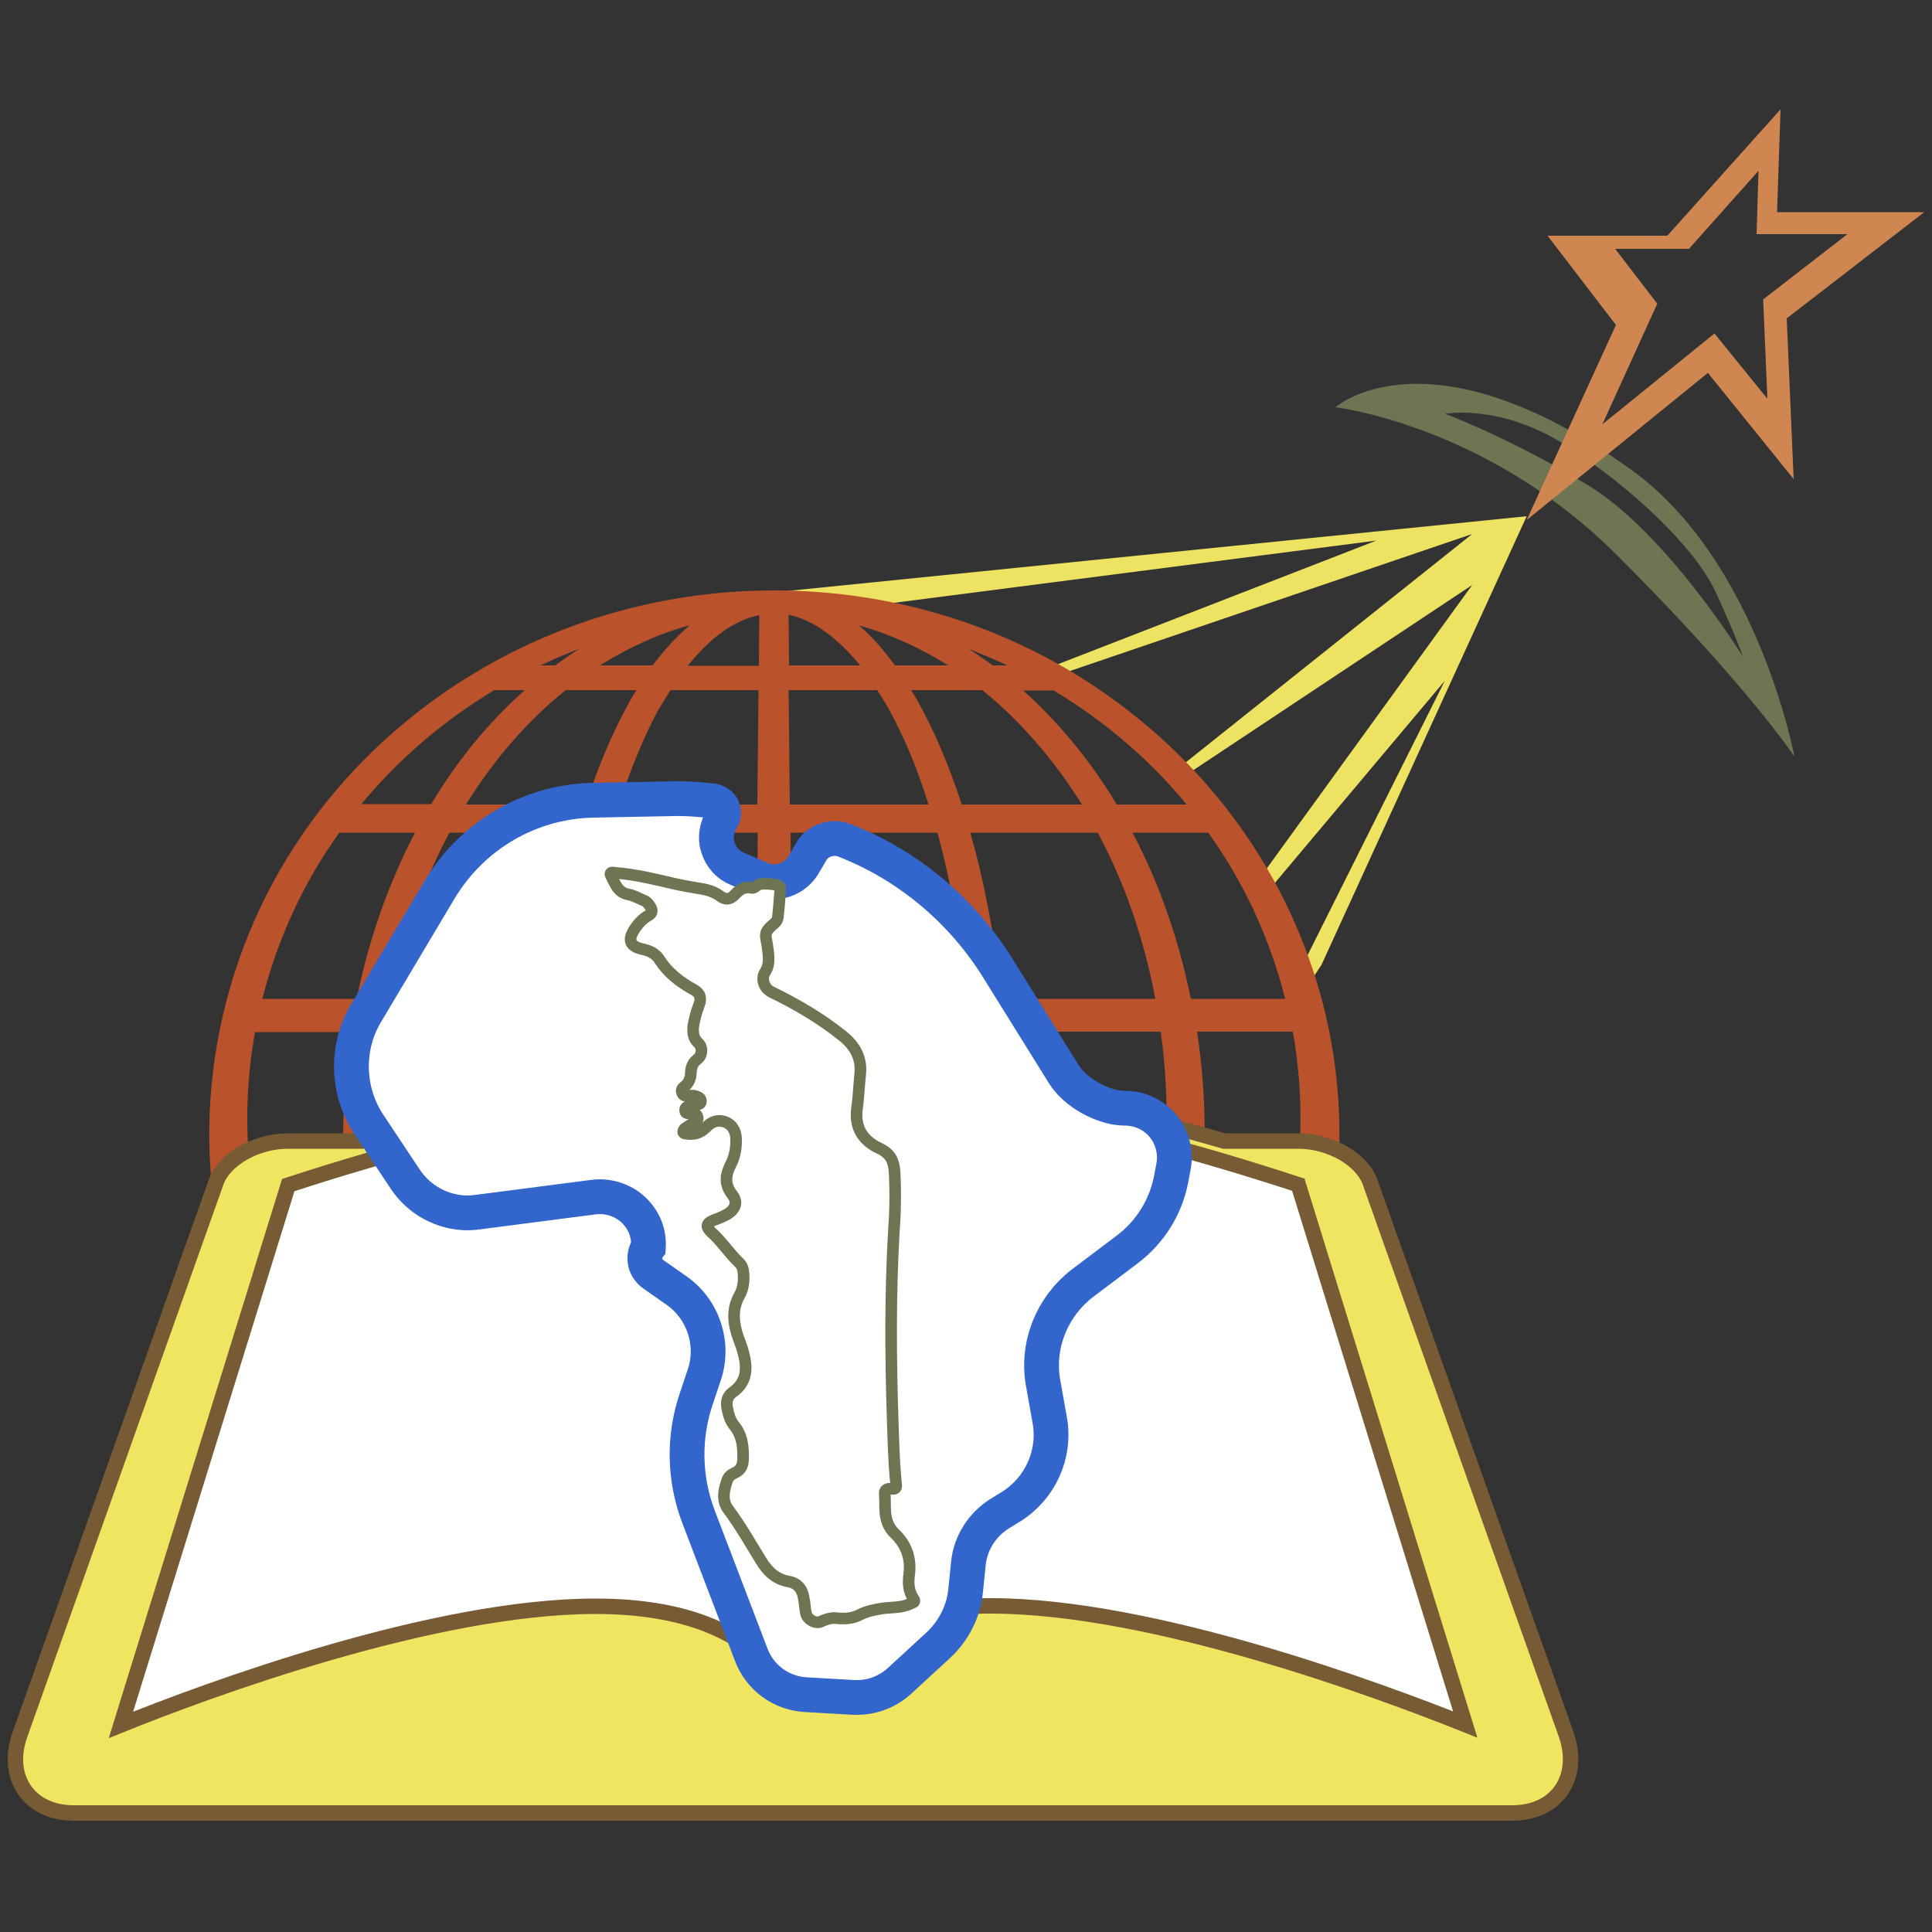 <svg xmlns="http://www.w3.org/2000/svg" viewBox="0 0 500 500"><rect x="0" y="0" width="500" height="500" fill="#333333" stroke="none"/><path d="M192.3 154.1s82.4 5.3 114.3 49.6c8.7 12 15.8 21 20.4 28.3l46.9-55.8-37 74c1.3 3.4 1.6 4.8 1.6 4.8l3.5-5.3 53.1-116.1-202.8 20.5zm44.3 5.3l-11.7-.9 1.1-1.8 130.2-16.8-86.8 33.7-32.8-14.2zm67.3 35l-29.2-20L381 138.2l-74.5 59.4-2.6-3.2zm23.1 31.5l-19.5-25.7 73.5-48.8-54 74.5z" fill="#eee263"/><path d="M287.7 180.7c-25.5-18.4-56.1-27.9-87.4-27.9s-61.9 9.6-87.4 27.9c-27.5 19.7-47.4 48.3-55.2 82-8.8 38-1.3 78.2 23.5 111.8 27.4 37.1 70.5 59.1 119.2 59.1s91.8-22.1 119.2-59.1c24.8-33.6 32.3-73.9 23.5-111.8-8-33.7-28-62.3-55.4-82zm45.5 137.8H310c2.4-17 2.4-34.4-.2-51.5h24.8c3 17.2 2.6 34.6-1.4 51.5zM66 267.1h24.8c-2.5 17-2.7 34.4-.2 51.5H67.4c-4-17-4.5-34.4-1.4-51.5zm21.8-51.6h19.6c-6.7 12.8-11.9 27.3-15.1 43H67.9c4-15.8 10.8-30.3 19.9-43zm171.5 43c-1.8-15.7-4.5-30.2-8.2-43h33c6.7 12.5 11.9 27 14.9 43h-39.7zm-22.1 119.9h-31.4l-.3-49.4H249c-1.9 13.7-4.5 27-8.3 39.1-1.1 3.5-2.3 7-3.5 10.3zm-31.1 40.5l-.2-28h25.9c-7.4 15.1-16.4 25-25.7 28zm-37.3-28h25.9l-.2 28c-9.3-3-18.2-12.9-25.7-28zm-8.9-22.8c-3.7-12.1-6.5-25.4-8.3-39.1h43.5l-.3 49.4h-31.4c-1.2-3.3-2.4-6.8-3.5-10.3zm13.6-189.5h22.8l-.3 29.6h-35.8c2.9-8.9 6.2-17 9.9-24 1.2-2 2.3-3.8 3.4-5.6zm23-19.4l-.1 13.1H178c5.8-7.3 12.2-11.9 18.5-13.1zm26.1 13h-18.4l-.1-13.1c6.3 1.3 12.6 5.9 18.5 13.1zm7.8 12c3.8 7 7.1 15 9.9 24h-35.9l-.3-29.6H227c1.2 1.8 2.3 3.6 3.4 5.6zm-34.3 31.3l-.3 43h-45.2c1.5-15.8 4.1-30.2 7.6-43h37.9zm-.5 51.6l-.4 51.5h-44.8c-1.6-16.9-1.9-34.4-.7-51.5h45.9zm9.7 51.4l-.4-51.5h45.9c1.2 17.1.9 34.4-.7 51.5h-44.8zm-.4-60l-.3-43h38c3.5 12.7 6.1 27.2 7.6 43h-45.3zm44-50.3c-3.2-9.9-7-18.8-11.2-26.4-.6-1.1-1.3-2.2-1.9-3.2h18.4c9.7 7.8 18.4 17.8 25.8 29.6h-31.1zm-17.3-36c-3-4.1-6.1-7.7-9.4-10.4 8.1 2.3 15.8 5.8 23.2 10.4h-13.8zm-62.7 0h-13.6c7.3-4.6 15.1-8.2 23.2-10.4-3.3 2.8-6.5 6.3-9.6 10.4zm-4.2 6.4c-.6 1-1.3 2.1-1.9 3.2-4.2 7.6-8 16.5-11.2 26.4h-31c7.3-11.8 16.1-21.8 25.8-29.6h18.3zm-15.3 36.9c-3.6 12.8-6.4 27.3-8.2 43h-39.8c3-16 8.2-30.4 14.9-43h33.1zm-49.3 51.6h40.3c-1.4 17-1.5 34.4-.3 51.5h-39c-2.8-16.8-3.3-34.1-1-51.5zm41 61.9c1.7 15.2 4.5 29.9 8.3 43.5.6 2 1.2 4 1.9 5.9h-25.2c-10.4-14.2-18.1-31.2-22.7-49.4h37.7zm14.8 61.9c3.5 8.5 7.5 15.9 11.8 22.1-11.5-5-22-12.5-31.2-22.1h19.4zm88.8 0H264c-9.2 9.5-19.6 17-31.2 22.1 4.4-6.2 8.3-13.6 11.9-22.1zm4.5-12.5c.6-1.9 1.3-3.9 1.9-5.9 4-13.6 6.7-28.3 8.3-43.5H297c-4.5 18.3-12.3 35.1-22.7 49.4h-25.1zm11.2-59.9c1.3-17 1.2-34.4-.3-51.5h40.3c2.4 17.4 1.9 34.8-1.1 51.5h-38.9zm47.8-60c-3.2-15.7-8.3-30.1-15.1-43h19.6c9.1 12.7 15.9 27.2 19.9 43h-24.4zm-1.1-50.3H289c-6.1-10.2-13.5-19.4-21.6-27.1-.8-.8-1.8-1.6-2.6-2.4h7.9c3.5 2.1 6.8 4.3 10.1 6.7 9.1 6.6 17.3 14.3 24.3 22.8zm-46.4-36h-3.8c-2-1.5-4.1-2.9-6.2-4.3 3.4 1.4 6.8 2.8 10 4.3zm-117 0h-3.8c3.3-1.6 6.7-3 10-4.3-2.1 1.4-4.2 2.8-6.2 4.3zm-25.9 13.1c3.3-2.4 6.7-4.6 10.1-6.7h7.9c-.8.8-1.8 1.6-2.6 2.4-8.3 7.8-15.5 16.9-21.6 27.1H93.5c7-8.4 15.1-16.1 24.3-22.8zM70.5 329h22c3.3 15.8 8.8 30.9 16.6 44.9.8 1.5 1.8 3 2.6 4.5h-10.9c-3.8-3.9-7.3-8-10.6-12.4-8.9-11.4-15.4-24-19.7-37zm44.2 61.9h5.4c2.4 3.1 4.8 6 7.3 8.8-4.4-2.7-8.7-5.6-12.7-8.8zm165.7 0h5.4c-4 3.2-8.3 6.1-12.8 8.8 2.6-2.8 5.1-5.7 7.4-8.8zm30-24.8c-3.3 4.4-6.8 8.4-10.6 12.4H289c.9-1.5 1.8-3 2.6-4.5 7.7-14 13.3-29.1 16.6-44.9h22c-4.4 12.9-11 25.5-19.8 37z" fill="#ba522c"/><path d="M65.9 307.1l44-13.9s39.8-8.8 57.6-7.1 27.8 5.9 27.8 5.9l7.7 7.4s7.1-5.3 11.5-7.1c4.5-1.8 19.5-6.2 19.5-6.2l27.2-.3 80 19.7 49.6 144.4-214.5 1.8H24.8L62 319.6l3.9-12.5z" fill="#fff"/><path d="M336 295.3h-19.2c-29.6-8.6-53.5-12.8-71.8-12.8-23.7 0-34.7 7.2-39.8 12.8-5.1-5.6-16.1-12.8-39.8-12.8-18.3 0-42.1 4.3-71.8 12.8H74.5c-8.2 0-16.5 4.7-18.6 10.7L5.2 448.8c-4 11 2.2 20.4 13.9 20.4h372.3c11.6 0 17.8-9.3 13.9-20.4L354.6 306c-2.1-6-10.4-10.7-18.6-10.7zm-134.8 6.4c-.1.2-.1.3-.1.5l-1.3 129.5c-8.4-9.2-22.2-16-45.7-16-41.9 0-100.5 21.7-122.8 30.7l43.3-139.7c14.1-4.6 26.9-8.3 38.4-11.3 20.8-5.2 38.2-7.9 52.1-7.9 17 0 26.2 4 31.2 7.9 2.9 2.3 4.5 4.5 5.1 6-.1.1-.2.3-.2.3zm178 144.6c-22.3-8.9-80.9-30.7-122.8-30.7-23.5 0-37.3 6.8-45.7 16l-1 1-1.1-130.1c.1-.3.3-.7.5-1.2.8-1.4 2.3-3.7 5.2-6 5.1-4 14.2-7.9 31.2-7.9 13.9 0 31.2 2.6 52.1 7.9 11.5 2.9 24.3 6.7 38.4 11.3l43.2 139.7z" fill="#f0e560" stroke="#765b35" stroke-width="4" stroke-miterlimit="10"/><path d="M269.9 357.6c-1.6-9.7 2.4-19.4 10.1-25.4l11.8-8.9c5.9-4.5 9.9-10.9 11.3-18.2l.6-3.2c.7-3.7-.3-7.6-2.7-10.5s-6-4.6-9.9-4.6c-5.6 0-12.8-4-15.8-8.8l-17.1-27.5c-9.3-14.9-23.2-26.6-39.6-33-.8-.3-1.7-.5-2.6-.5-2.5 0-4.9 1.3-6.1 3.5l-2 3.4c-1.6 2.6-4.5 4.3-7.6 4.3-1.2 0-2.4-.3-3.5-.8l-6.1-2.6c-2.4-1-4.1-3-4.9-5.5-.8-2.4-.4-5.1 1-7.3.6-.9.6-2 .2-2.9s-1.3-1.6-2.4-1.8c-3.5-.4-7-.7-10.4-.6l-20.6.4c-16.4.3-31.3 9-39.8 23.1l-19 31.9c-5.4 8.9-5.1 20.4.8 29.1l9.3 14c3.6 5.4 9.7 8.7 16.2 8.7.8 0 1.7-.1 2.5-.2l30.1-3.9c4-.5 8.2 1 10.9 4 2.3 2.5 3.4 5.6 3.2 9-.7.9-1 2.1-.9 3.3.1 1.4.9 2.8 2.2 3.7l6 4.2c7 4.9 9.9 14 7.1 22l-1.9 5.7c-3.5 10-3.3 21 .5 30.9l13.6 35.6c2.3 6.1 7.9 10.1 14.4 10.4l12.3.7h.7c4 0 7.9-1.5 10.9-4.2l10.1-9.3c4-3.7 6.6-8.8 7.1-14.1l.7-6.9c.5-5.4 3.5-10.1 8-13l3.1-1.9c7.5-4.7 11.5-13.5 10-22.2l-1.8-10.1z" fill="#fff" stroke="#36c" stroke-width="9" stroke-miterlimit="10"/><path d="M216.6 418.8c-1-.2-2.5.1-4 .8-1.4.8-3.6-.4-4-2-.3-1.3-.3-2.7-.6-4-.3-2.3-1.6-3.9-3.9-4.3-3.4-.6-5.5-2.7-7.2-5.5-2.7-4.4-5.2-8.8-8.3-13-1.9-2.4-1.3-5.1-.4-7.7.3-.9 1-1.5 1.9-1.9 1.6-.7 2.2-1.9 2.2-3.6.1-3.2-.2-6.2-2.4-8.8-1-1.3-1.4-2.9-1.7-4.4-.3-1.6 0-3 1.3-4 3.8-2.6 4-6.2 2.9-10.2-.3-1.3-.8-2.6-1.3-3.9-1.3-3.7-1.8-7.4.3-11.1 1-1.8 1.2-3.8 1-5.8-.1-1-.3-1.9-1.2-2.7-2.5-2.4-4.5-5.5-7.1-7.8-1.6-1.5-1.3-2.4.8-3.2 1.2-.4 2.3-.9 3.4-1.5 2-1.3 2.7-3 1.3-4.9-2.2-2.8-1.9-5.2-.4-8.1.9-1.8 1.3-3.8 1.3-5.8.1-2.1-.6-4-2.5-4.9-2-.9-3.9-.3-5.3 1.3-1.5 1.5-3.2 1.9-5.1 1.6-.3 0-.8-.1-.8-.5 0-.3.2-.6.4-.8.8-.6 1.7-1.1 2.5-1.6.6-.3 1.1-.8.8-1.5-.3-.8-.8-.9-1.5-.9s-1.6.3-1.7-.7c-.1-1 .9-1.1 1.6-1.3.3-.1.7-.1 1-.2.6-.1 1.4 0 1.5-.8s-.6-1.2-1.3-1.4c-.8-.3-1.5-.1-2.3-.1-.7 0-1.2-.3-1.3-.9-.2-.6 0-1 .5-1.4 1.3-.9 1.8-2.4 1.8-3.9.1-1.3.5-2.4 1.7-3.3 1.3-1 1.4-3.1.2-4.2-1.3-1.2-1.4-2.6-1.3-4.2.3-1.9.8-3.8 1.5-5.6.7-1.8.3-3.1-1.4-4-3.5-1.9-6.6-4.3-8.8-7.7-.9-1.5-2.4-2.3-4.2-2.7-3.6-.8-4.2-2.4-2.1-5.5.9-1.3 1.9-2.4 3.3-3.2 1.2-.6 1.2-1.5.5-2.5-.4-.7-1-1.3-1.9-1.6-1.2-.5-2.4-1.2-3.6-1.4-2.9-.5-3.5-2.9-4.6-4.9-.5-1 .6-.8 1.2-.7 5.3.4 10.4 1.7 15.6 2.9 1.9.4 4 .8 5.9 1.1 2.1.3 4 .8 5.7 2.1 1.3.9 2.4.8 3.5-.3 1.2-1.3 2.5-2.4 4.5-1.9.6.1 1.1-.4 1.6-.8.8-.5 4.7-.3 5.5.3.5.3.3.8.3 1.3-.2 2.3-.3 4.5-.6 6.8-.1 1-.8 1.5-1.5 2.1-1.9 1.7-1.8 2.3-1.3 4.7.3 2.4 1 5.1-.5 7.4-1.1 1.7-.3 4.1 1.6 5.1 6.6 3.2 12.9 6.9 18.6 11.5 3.2 2.6 4.9 5.8 4.4 10-.3 2.9-.4 5.7-.8 8.6-.7 5 1.5 8.4 5.8 10.4 2.8 1.3 3.7 3.2 3.9 5.9.3 5.4.2 10.7-.2 16.1-.9 15.8-.8 31.7-.3 47.5.2 5.8.3 11.5.9 17.3.2 1.3-.3 1.4-1.3 1.3-1.3-.1-1.8.4-1.6 1.8.1 1.3 0 2.6.1 3.9.1 2.4.9 4.5 2.7 6.1 2.9 2.9 4 6.4 3.5 10.3-.3 2.3-.2 4.4 1.1 6.3.7 1-.2 1-.7 1.3-2.4 1.2-5.1.9-7.6 1.3-1.9.3-3.8.7-5.6 1.6-1.7.9-3.5 1.1-5.9.9z" fill="#fff" stroke="#6e7552" stroke-width="3" stroke-miterlimit="10"/><path d="M421.8 121.3c-52.3-37.2-76.2-15.9-76.2-15.9s39 4.5 72.7 38.1 46.1 52.3 46.1 52.3-9.5-51-42.6-74.5zm-10.6 4.4c-20.4-12.4-37.2-18.6-37.2-18.6s14.1-2.7 31 8 33.7 26.6 39 38.1c5.3 11.5 7.1 16.8 7.1 16.8s-19.6-31.8-39.9-44.3z" fill="#6e7552"/><path d="M498 54.9h-38.1l.9-26.6L431.5 61h-31l17.7 23.1-23.1 50.5 1.6-1.3L442 96.5l22.2 27.5-1.8-41.6L498 54.9zm-54.3 31.4l-28 22.7-1 .8 14.2-31.2L418 64.4h19.1l18-20.2-.5 16.4h23.5l-21.8 16.9 1.1 25.7-13.7-16.9z" fill="#cf8651"/></svg>

